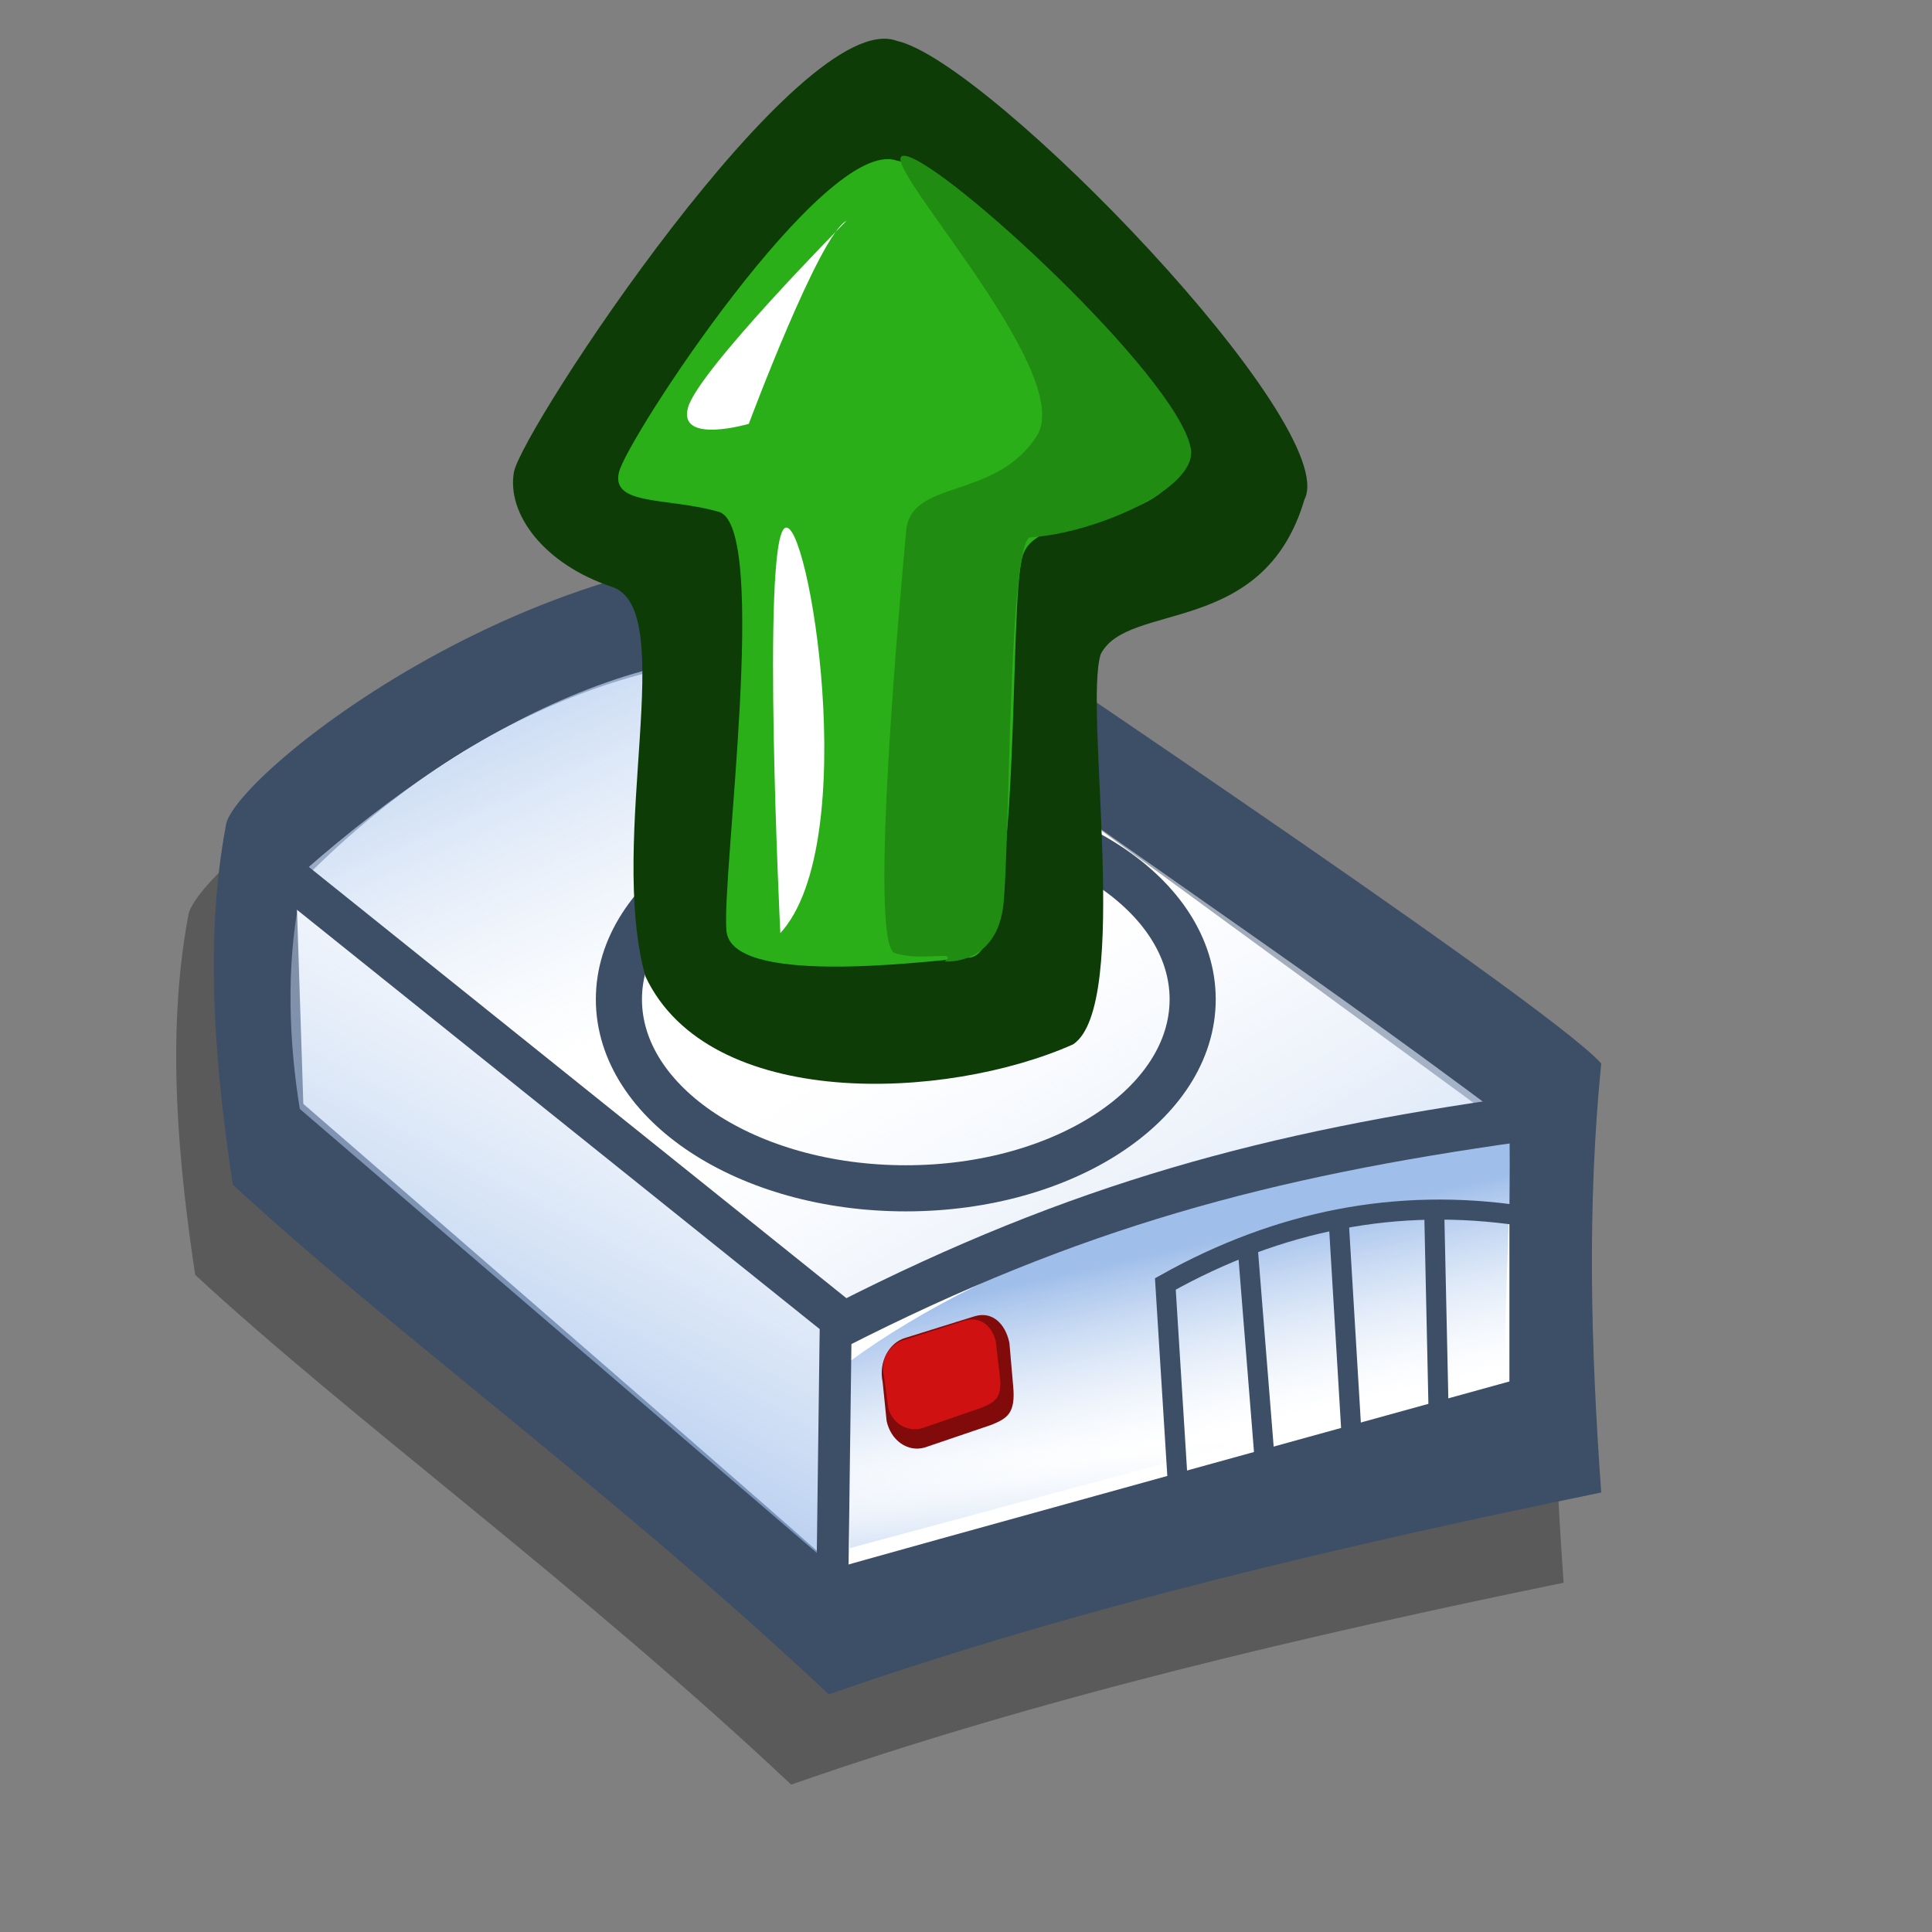 <?xml version="1.0" encoding="UTF-8" standalone="no"?>
<!-- Created with Sodipodi ("http://www.sodipodi.com/") -->

<svg
   xmlns:dc="http://purl.org/dc/elements/1.1/"
   xmlns:cc="http://creativecommons.org/ns#"
   xmlns:rdf="http://www.w3.org/1999/02/22-rdf-syntax-ns#"
   xmlns:svg="http://www.w3.org/2000/svg"
   xmlns="http://www.w3.org/2000/svg"
   xmlns:xlink="http://www.w3.org/1999/xlink"
   xmlns:sodipodi="http://sodipodi.sourceforge.net/DTD/sodipodi-0.dtd"
   xmlns:inkscape="http://www.inkscape.org/namespaces/inkscape"
   id="svg695"
   sodipodi:version="0.32"
   width="72pt"
   height="72pt"
   sodipodi:docname="basico-restore.svg"
   inkscape:version="0.92.3 (2405546, 2018-03-11)"
   inkscape:output_extension="org.inkscape.output.svg.inkscape"
   version="1.1">
  <rect width="100%" height="100%" fill="#808080" stroke="none"/>
  <defs
     id="defs697">
    <linearGradient
       id="linearGradient734">
      <stop
         style="stop-color:#7fa8e3;stop-opacity:0.741;"
         offset="0"
         id="stop735" />
      <stop
         style="stop-color:#ffffff;stop-opacity:0.29;"
         offset="1"
         id="stop736" />
    </linearGradient>
    <linearGradient
       id="linearGradient714">
      <stop
         style="stop-color:#7fa8e3;stop-opacity:0.741;"
         offset="0"
         id="stop715" />
      <stop
         style="stop-color:#ffffff;stop-opacity:0.29;"
         offset="1"
         id="stop716" />
    </linearGradient>
    <linearGradient
       xlink:href="#linearGradient714"
       id="linearGradient717"
       x1="52.699"
       y1="118.881"
       x2="27.752"
       y2="95.902"
       gradientUnits="userSpaceOnUse"
       gradientTransform="scale(1.615,0.619)"
       spreadMethod="pad" />
    <linearGradient
       xlink:href="#linearGradient734"
       id="linearGradient719"
       x1="8.762"
       y1="64.305"
       x2="27.938"
       y2="87.763"
       gradientUnits="userSpaceOnUse"
       gradientTransform="matrix(1.615,0,0,0.619,7.394509e-8,-1.278808e-6)"
       spreadMethod="pad" />
    <linearGradient
       xlink:href="#linearGradient714"
       id="linearGradient721"
       x1="21.656"
       y1="86.003"
       x2="33.825"
       y2="57.582"
       gradientUnits="userSpaceOnUse"
       spreadMethod="pad"
       gradientTransform="matrix(1.066,0,0,0.938,7.394509e-8,-1.278808e-6)" />
    <linearGradient
       xlink:href="#linearGradient714"
       id="linearGradient723"
       x1="43.402"
       y1="124.643"
       x2="42.538"
       y2="116.731"
       gradientUnits="userSpaceOnUse"
       gradientTransform="scale(1.519,0.658)"
       spreadMethod="pad" />
    <linearGradient
       xlink:href="#linearGradient714"
       id="linearGradient725"
       x1="42.164"
       y1="103.866"
       x2="46.259"
       y2="115.265"
       gradientUnits="userSpaceOnUse"
       gradientTransform="matrix(1.519,0,0,0.658,7.394509e-8,-1.278808e-6)"
       spreadMethod="pad" />
    <linearGradient
       inkscape:collect="always"
       xlink:href="#linearGradient714"
       id="linearGradient2786"
       gradientUnits="userSpaceOnUse"
       gradientTransform="scale(1.615,0.619)"
       spreadMethod="pad"
       x1="52.699"
       y1="118.881"
       x2="27.752"
       y2="95.902" />
    <linearGradient
       inkscape:collect="always"
       xlink:href="#linearGradient734"
       id="linearGradient2788"
       gradientUnits="userSpaceOnUse"
       gradientTransform="matrix(1.615,0,0,0.619,7.3945087e-8,-1.278808e-6)"
       spreadMethod="pad"
       x1="8.762"
       y1="64.305"
       x2="27.938"
       y2="87.763" />
    <linearGradient
       inkscape:collect="always"
       xlink:href="#linearGradient714"
       id="linearGradient2790"
       gradientUnits="userSpaceOnUse"
       gradientTransform="matrix(1.066,0,0,0.938,7.3945087e-8,-1.278808e-6)"
       spreadMethod="pad"
       x1="21.656"
       y1="86.003"
       x2="33.825"
       y2="57.582" />
    <linearGradient
       inkscape:collect="always"
       xlink:href="#linearGradient714"
       id="linearGradient2792"
       gradientUnits="userSpaceOnUse"
       gradientTransform="scale(1.519,0.658)"
       spreadMethod="pad"
       x1="43.402"
       y1="124.643"
       x2="42.538"
       y2="116.731" />
    <linearGradient
       inkscape:collect="always"
       xlink:href="#linearGradient714"
       id="linearGradient2794"
       gradientUnits="userSpaceOnUse"
       gradientTransform="matrix(1.519,0,0,0.658,7.3945087e-8,-1.278808e-6)"
       spreadMethod="pad"
       x1="42.164"
       y1="103.866"
       x2="46.259"
       y2="115.265" />
  </defs>
  <sodipodi:namedview
     id="base"
     showgrid="false"
     inkscape:zoom="2.6222222"
     inkscape:cx="60.254237"
     inkscape:cy="45"
     inkscape:window-width="649"
     inkscape:window-height="558"
     inkscape:window-x="51"
     inkscape:window-y="69"
     inkscape:current-layer="svg695"
     inkscape:window-maximized="0" />
  <g
     id="g2767"
     transform="matrix(0.797,0,0,0.797,8.577,16.507)">
    <path
       transform="matrix(0.995,0,0,1.424,-4.089,-34.462)"
       sodipodi:nodetypes="ccccccc"
       id="path780"
       d="M 5.082,49.783 C 3.683,55.013 4.493,60.685 5.524,65.472 15.321,71.807 29.536,79.025 42.868,87.79 58.557,83.96 75.358,81.235 91.268,78.951 90.605,72.47 90.384,66.43 91.268,60.169 87.953,57.517 49.497,39.619 46.404,38.072 26.738,35.641 5.303,47.574 5.082,49.783 z"
       style="font-size:12px;fill:#000000;fill-opacity:0.3;fill-rule:evenodd;stroke-width:1pt" />
    <path
       transform="matrix(0.995,0,0,1.424,-1.745,-40.087)"
       sodipodi:nodetypes="ccccccc"
       id="path726"
       d="M 5.082,49.783 C 3.683,55.013 4.493,60.685 5.524,65.472 15.321,71.807 29.536,79.025 42.868,87.79 58.557,83.96 75.358,81.235 91.268,78.951 90.605,72.47 90.384,66.43 91.268,60.169 87.953,57.517 49.497,39.619 46.404,38.072 26.738,35.641 5.303,47.574 5.082,49.783 z"
       style="font-size:12px;fill:#3d4e67;fill-rule:evenodd;stroke-width:1pt" />
    <path
       transform="matrix(0.995,0,0,1.424,-1.745,-40.087)"
       sodipodi:nodetypes="ccccccc"
       id="path727"
       d="m 9.502,52.435 c 0.147,3.167 0.295,6.335 0.442,9.502 0,0 33.588,20.329 33.367,20.329 -0.221,0 42.205,-8.176 42.205,-8.176 0,-3.683 0,-7.366 0,-11.049 C 72.257,56.265 58.999,49.489 45.741,42.712 34.324,41.092 20.698,44.333 9.502,52.435 z"
       style="font-size:12px;fill:#ffffff;fill-rule:evenodd;stroke-width:1pt" />
    <path
       transform="matrix(0.995,0,0,1.424,-1.745,-40.087)"
       sodipodi:nodetypes="ccccc"
       id="path702"
       d="M 9.944,51.772 C 22.907,59.064 31.231,63.925 44.194,71.217 57.6,66.872 71.005,62.747 85.737,62.821 70.269,54.718 61.209,50.815 45.741,42.712 33.293,40.576 20.845,45.069 9.944,51.772 z"
       style="font-size:12px;fill:url(#linearGradient2786);fill-rule:evenodd;stroke-width:1pt" />
    <path
       transform="matrix(0.995,0,0,1.424,-1.745,-40.087)"
       sodipodi:nodetypes="ccccc"
       id="path718"
       d="M 9.944,51.772 C 22.907,59.064 31.231,63.925 44.194,71.217 57.6,66.872 71.005,62.747 85.737,62.821 70.269,54.718 61.209,50.815 45.741,42.712 33.293,40.576 20.845,45.069 9.944,51.772 z"
       style="font-size:12px;fill:url(#linearGradient2788);fill-rule:evenodd;stroke-width:1pt" />
    <path
       transform="matrix(0.995,0,0,1.424,-1.745,-40.087)"
       sodipodi:nodetypes="ccccc"
       id="path720"
       d="M 9.723,52.877 C 20.698,59.211 31.01,65.104 42.647,71.88 c 0.074,3.388 0.147,6.776 0.221,10.165 C 31.82,75.416 20.771,68.787 9.723,62.158 c -0.663,-2.873 -0.884,-6.187 0,-9.281 z"
       style="font-size:12px;fill:url(#linearGradient2790);fill-rule:evenodd;stroke-width:1pt" />
    <path
       transform="matrix(0.995,0,0,1.424,-1.745,-40.087)"
       id="path722"
       d="m 43.973,72.322 0.221,9.06 41.101,-7.734 -0.442,-10.165 -40.88,8.839 z"
       style="font-size:12px;fill:url(#linearGradient2792);fill-rule:evenodd;stroke-width:1pt" />
    <path
       transform="matrix(0.995,0,0,1.424,-1.745,-40.087)"
       sodipodi:nodetypes="ccccc"
       id="path724"
       d="m 44.194,73.206 c 0,2.725 0,5.451 0,8.176 13.7,-2.578 27.4,-5.156 41.101,-7.734 -0.147,-3.388 0.368,-6.997 0.221,-10.386 -17.088,1.473 -32.409,5.377 -41.322,9.944 z"
       style="font-size:12px;fill:url(#linearGradient2794);fill-rule:evenodd;stroke-width:1pt" />
    <path
       transform="matrix(0.995,0,0,1.424,-1.745,-40.087)"
       id="path728"
       d="M 8.618,51.772 43.31,71.218 43.089,83.15"
       style="font-size:12px;fill:none;stroke:#3d4e67;stroke-width:2" />
    <path
       transform="matrix(0.995,0,0,1.424,-1.745,-40.087)"
       sodipodi:nodetypes="cc"
       id="path729"
       d="M 43.531,71.659 C 58.41,66.356 70.416,64.146 86.179,62.6"
       style="font-size:12px;fill:none;stroke:#3d4e67;stroke-width:2" />
    <path
       sodipodi:nodetypes="ccccccccc"
       transform="matrix(0.86,-0.246,0.212,0.999,-8.378,10.19)"
       id="path758"
       d="m 47.067,64.146 c -1.224,0 -2.21,0.986 -2.21,2.21 l -0.294,2.358 c 0,1.224 0.986,2.21 2.21,2.21 l 4.898,-0.212 c 1.162,-0.118 1.83,-0.246 2.051,-1.936 l 0.366,-2.589 c 0,-1.224 -0.729,-2.146 -1.953,-2.146 l -5.069,0.105 z"
       style="font-size:12px;fill:#810b0b;fill-opacity:1;fill-rule:evenodd;stroke-width:1pt" />
    <path
       sodipodi:nodetypes="ccccccccc"
       transform="matrix(0.758,-0.224,0.204,0.8,-3.183,22.065)"
       id="path759"
       d="m 47.067,64.146 c -1.224,0 -2.21,0.986 -2.21,2.21 l -0.294,2.358 c 0,1.224 0.986,2.21 2.21,2.21 l 4.898,-0.212 c 1.162,-0.118 1.83,-0.246 2.051,-1.936 l 0.366,-2.589 c 0,-1.224 -0.729,-2.146 -1.953,-2.146 l -5.069,0.105 z"
       style="font-size:12px;fill:#d01111;fill-opacity:1;fill-rule:evenodd;stroke-width:1pt" />
    <path
       id="path584"
       d="m 61.609,38.186 c 0,6.504 -8.013,11.782 -17.886,11.782 -9.873,0 -17.886,-5.279 -17.886,-11.782 0,-6.504 8.013,-11.782 17.886,-11.782 9.873,0 17.886,5.279 17.886,11.782 z"
       style="font-size:12px;fill:none;stroke:#3d4e67;stroke-width:2.875"
       transform="translate(1.987,3.407)" />
    <path
       sodipodi:nodetypes="ccc"
       id="path587"
       d="M 62.745,72.965 C 62.461,68.423 62.177,63.88 61.893,59.337 68.99,55.363 76.372,53.943 84.038,55.079"
       style="fill:none;stroke:#3d4e67;stroke-width:1.25;stroke-linecap:butt;stroke-linejoin:miter;stroke-opacity:1;stroke-dasharray:none" />
    <path
       sodipodi:nodetypes="cc"
       id="path588"
       d="m 67.003,56.782 1.136,14.196"
       style="fill:none;stroke:#3d4e67;stroke-width:1.25;stroke-linecap:butt;stroke-linejoin:miter;stroke-opacity:1;stroke-dasharray:none" />
    <path
       sodipodi:nodetypes="cc"
       id="path589"
       d="m 72.681,55.079 0.852,14.196"
       style="fill:none;stroke:#3d4e67;stroke-width:1.25;stroke-linecap:butt;stroke-linejoin:miter;stroke-opacity:1;stroke-dasharray:none" />
    <path
       sodipodi:nodetypes="cc"
       id="path590"
       d="m 78.644,54.227 0.284,13.06"
       style="fill:none;stroke:#3d4e67;stroke-width:1.25;stroke-linecap:butt;stroke-linejoin:miter;stroke-opacity:1;stroke-dasharray:none" />
  </g>
  <g
     transform="matrix(1.263,0.92,0.92,-1.263,3.593,46.822)"
     id="g572">
    <g
       id="g584"
       style="font-size:12px"
       transform="matrix(1.009,0,0,1.009,-45.468,-0.252)">
      <path
         id="path582"
         style="fill:#0d3c07;fill-rule:evenodd;stroke-width:1pt"
         transform="matrix(1.37,0,0,1.207,-21.854,-4.998)"
         d="m 51.967,36.049 c 1.994,0.997 13.506,-1.277 13.791,-3.413 1.117,-3.551 -1.913,-4.858 -1.693,-6.399 0.427,-1.424 5.326,-6.926 4.772,-8.655 -1.593,-3.144 -5.866,-7.014 -8.876,-5.142 -2.595,2.343 -4.329,8.277 -5.895,7.707 -1.567,-0.57 -2.952,-0.082 -3.379,0.915 -0.427,0.997 -0.997,14.276 1.282,14.988 z"
         inkscape:connector-curvature="0" />
      <path
         id="path581"
         style="fill:#2aaf18;fill-rule:evenodd;stroke-width:1pt"
         d="m 51.551,35.459 c 1.994,0.997 12.674,-0.57 12.959,-2.706 0.285,-2.136 -2.848,-3.56 -2.421,-4.984 0.427,-1.424 7.405,-10.111 6.123,-11.25 -1.282,-1.139 -5.554,-5.127 -6.693,-3.845 -1.139,1.282 -6.408,11.108 -7.975,10.538 -1.567,-0.57 -2.848,-1.851 -3.275,-0.854 -0.427,0.997 -0.997,12.389 1.282,13.101 z"
         inkscape:connector-curvature="0" />
      <path
         id="path583"
         style="fill:#208c11;fill-rule:evenodd;stroke-width:1pt"
         d="m 67.642,15.949 c 0,0 1.424,0.854 0.427,2.563 -0.997,1.709 -6.551,9.256 -6.123,9.826 1.566,1.282 3.418,4.415 2.421,5.269 -1.709,1.566 -11.535,2.706 -12.674,2.136 -1.139,-0.57 8.402,-2.279 8.544,-4.699 0.142,-2.421 -2.421,-3.418 -1.566,-4.842 0.854,-1.424 6.693,-11.25 7.548,-10.965 0.854,0.285 1.566,1.282 1.424,0.712 z"
         inkscape:connector-curvature="0" />
    </g>
    <path
       id="path588-8"
       style="font-size:12px;fill:#ffffff;fill-rule:evenodd;stroke-width:1pt"
       transform="matrix(1.009,0,0,1.009,0.929,8.798)"
       d="m 16.946,4.652 c 0,0 -7.69,9.541 -7.405,10.396 0.285,0.854 7.832,-6.551 7.405,-10.396 z"
       inkscape:connector-curvature="0" />
    <path
       id="path589-3"
       style="font-size:12px;fill:#ffffff;fill-rule:evenodd;stroke-width:1pt"
       transform="matrix(1.009,0,0,1.009,0.929,8.798)"
       d="m 5.411,24.019 c 0,0 -0.997,-6.551 -0.57,-7.69 0.427,-1.139 1.851,0.712 1.851,0.712 0,0 -1.709,6.123 -1.282,6.978 z"
       inkscape:connector-curvature="0" />
  </g>
</svg>
